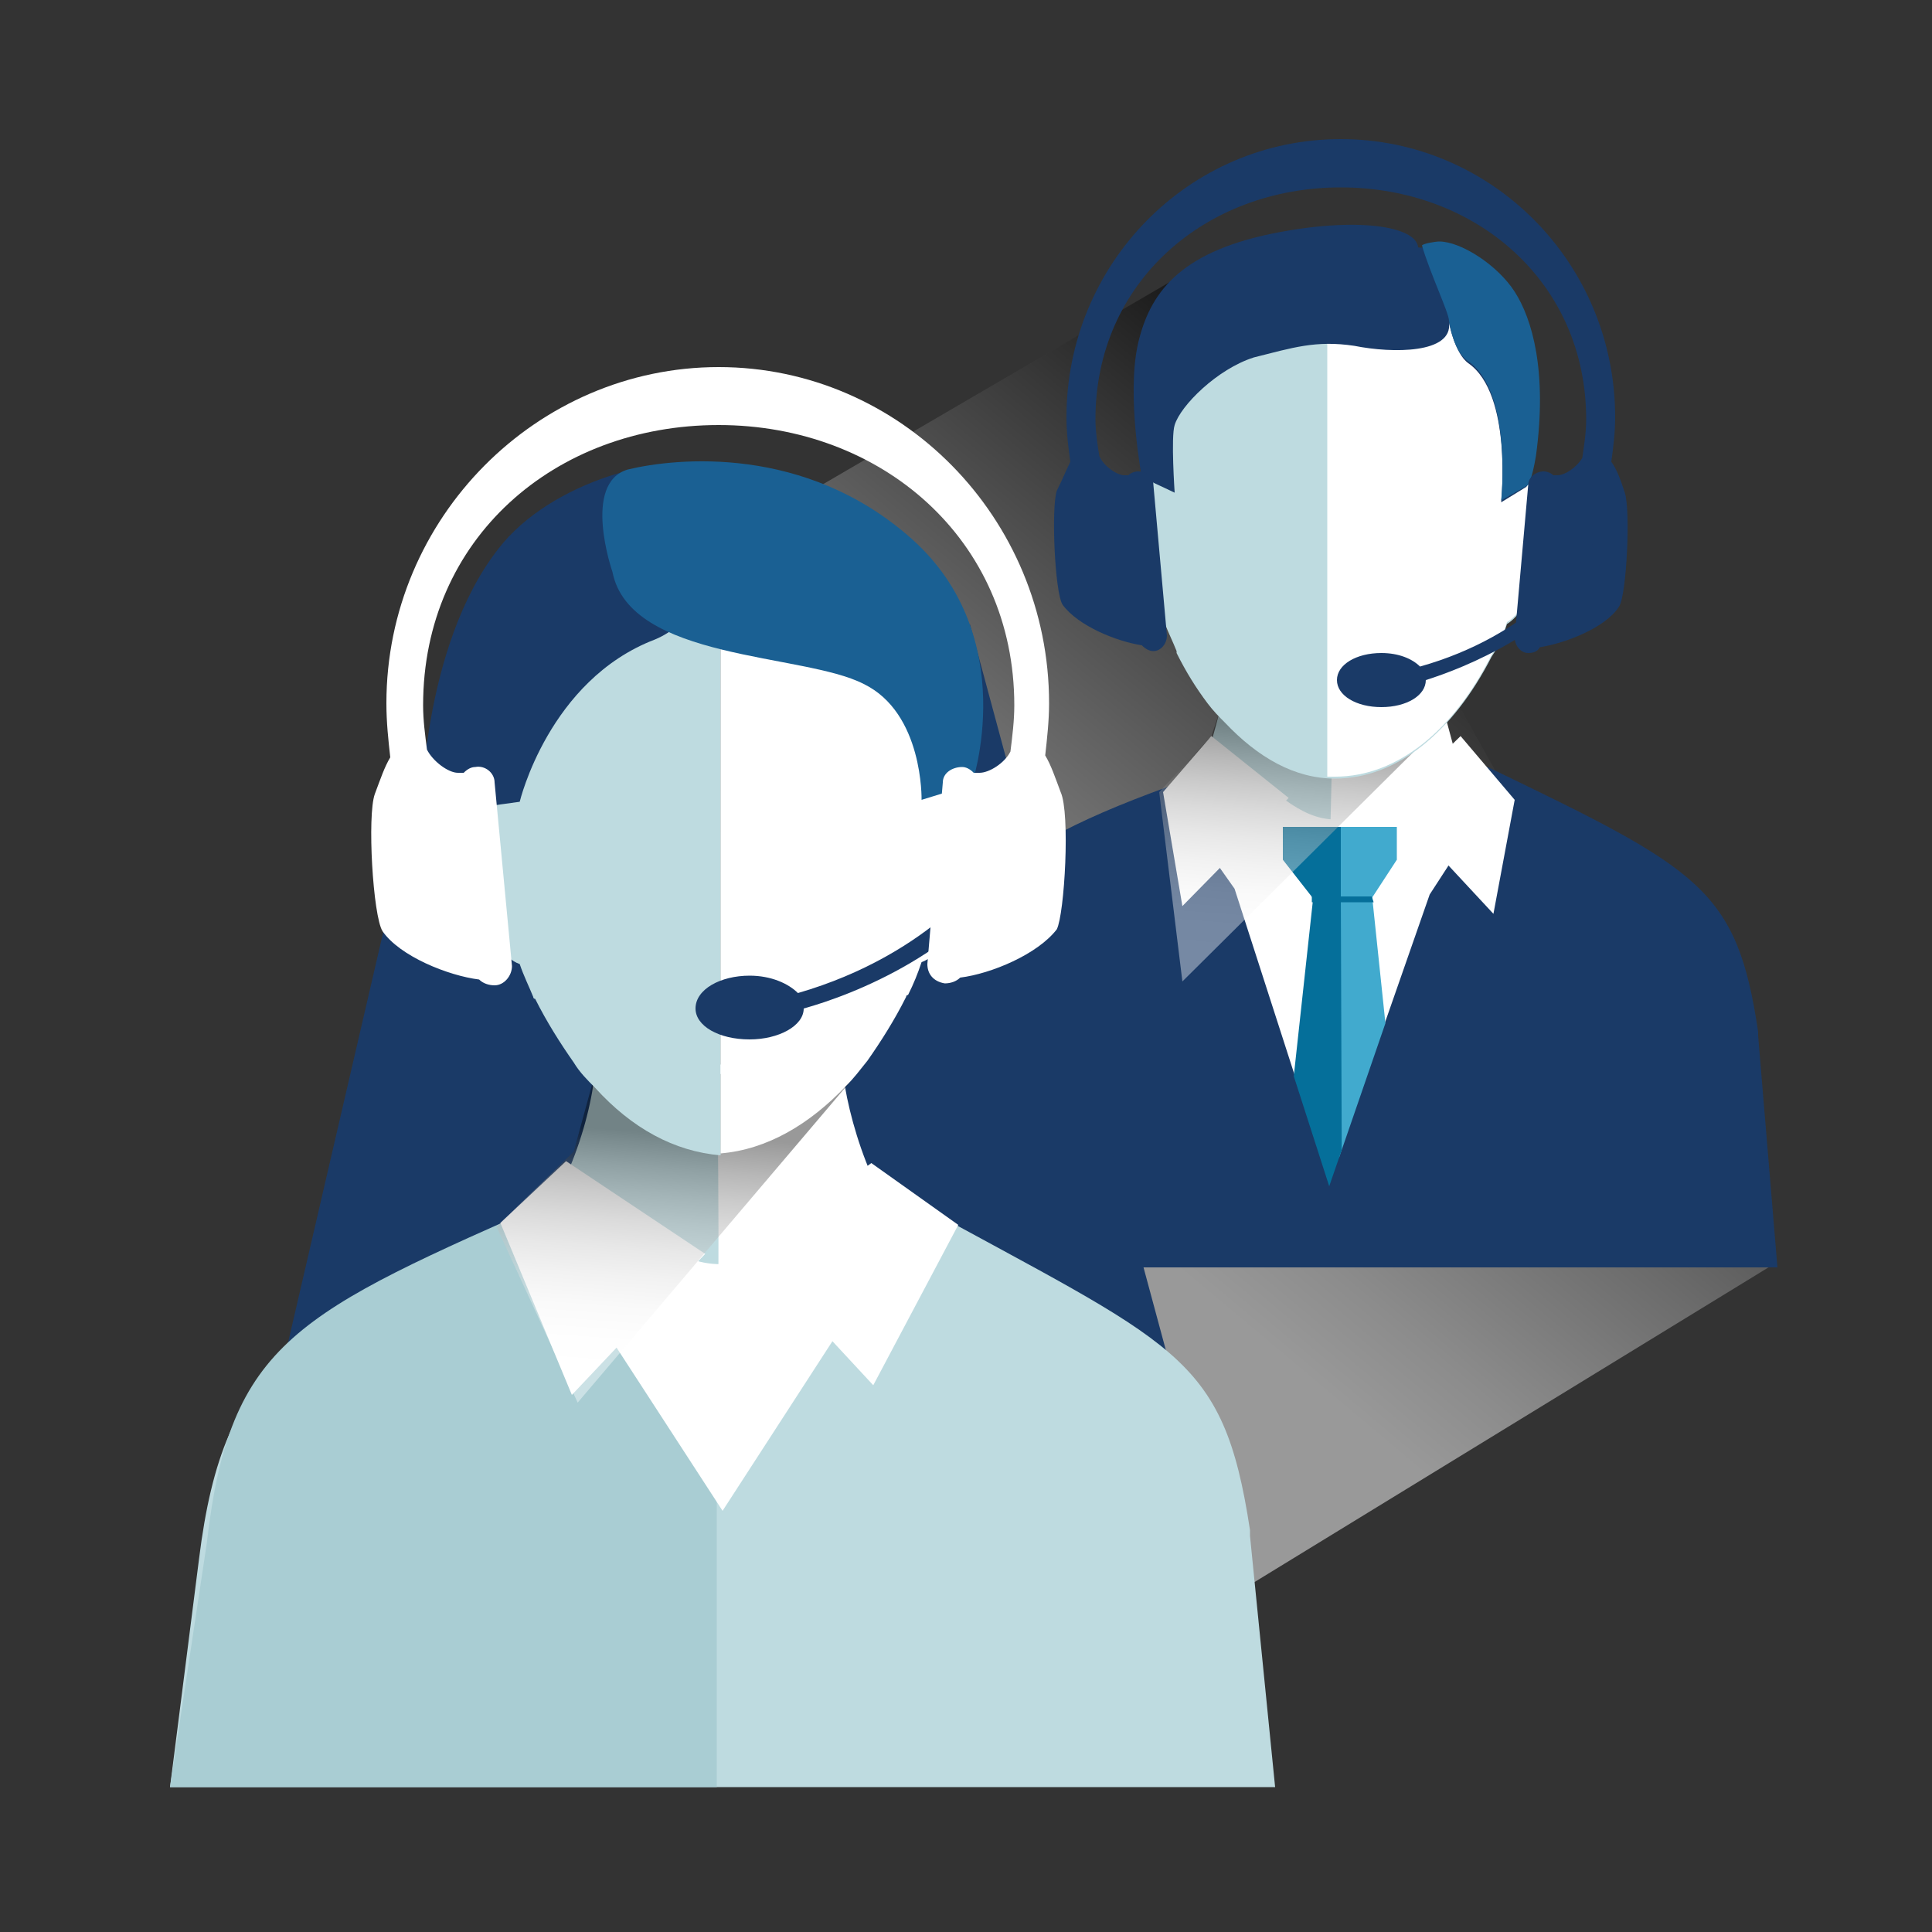 <?xml version="1.0" encoding="utf-8"?>
<!-- Generator: Adobe Illustrator 22.0.0, SVG Export Plug-In . SVG Version: 6.00 Build 0)  -->
<svg version="1.1" id="Layer_1" xmlns="http://www.w3.org/2000/svg" xmlns:xlink="http://www.w3.org/1999/xlink" x="0px" y="0px"
	 viewBox="0 0 100 100" style="enable-background:new 0 0 100 100;" xml:space="preserve">
<rect x="0" y="0" width="100" height="100" fill="#333333" stroke="none"/>
<style type="text/css">
	.st0{opacity:0.5;fill:url(#SVGID_1_);}
	.st1{fill:#1A3A67;}
	.st2{fill:#BEDBE0;}
	.st3{fill:#FFFFFF;}
	.st4{clip-path:url(#SVGID_3_);}
	.st5{fill:#41AACE;}
	.st6{fill:#056F9A;}
	.st7{opacity:0.4;fill:url(#SVGID_4_);}
	.st8{fill:#1A6093;}
	.st9{fill:#A9CDD3;}
	.st10{opacity:0.4;fill:url(#SVGID_5_);}
</style>
<g>
	<g>
		<linearGradient id="SVGID_1_" gradientUnits="userSpaceOnUse" x1="45.408" y1="65.368" x2="76.817" y2="27.936">
			<stop  offset="0.203" style="stop-color:#FFFFFF"/>
			<stop  offset="0.304" style="stop-color:#E6E6E6"/>
			<stop  offset="0.518" style="stop-color:#A5A5A5"/>
			<stop  offset="0.826" style="stop-color:#3E3E3E"/>
			<stop  offset="1" style="stop-color:#010101"/>
		</linearGradient>
		<polygon class="st0" points="91.7,65.5 57.4,86.5 23.5,36.2 62.6,13.4 		"/>
		<g>
			<path class="st1" d="M91,53.6v-0.2c-1.1-7.4-3-8.4-14-13.7L62.5,40c-11.1,3.8-13.9,6.3-14.9,14.6l-1.2,11H92L91,53.6z"/>
			<g>
				<polygon class="st2" points="63.3,36.2 62.3,39.9 69.1,45.4 68.9,36.8 				"/>
				<polygon class="st3" points="74.6,36.3 75.6,40 68.8,45.5 69,36.9 				"/>
			</g>
			<path class="st3" d="M64.1,39.5c2.1,1.6,3.4,3.1,5.4,2.9c2.1-0.2,4.8-2.4,5.5-3.9c0.6,0.6,2.7,2.1,2.7,2.1L74,46.3l-5.2,14.9
				L63.9,46l-3.6-5.1L64.1,39.5z"/>
			<polygon class="st3" points="62.7,38.1 60.2,41 61.2,46.9 66.7,41.3 			"/>
			<polygon class="st3" points="75.6,38.1 78.4,41.4 77.3,47.3 72,41.6 			"/>
			<g>
				<defs>
					<polygon id="SVGID_2_" points="62.2,40.9 68.8,61.4 75.8,41.1 					"/>
				</defs>
				<clipPath id="SVGID_3_">
					<use xlink:href="#SVGID_2_"  style="overflow:visible;"/>
				</clipPath>
				<g class="st4">
					<g>
						<g>
							<g>
								<polygon class="st5" points="70.8,46.8 69.3,46.8 69.3,42.8 72.3,42.8 72.3,44.5 								"/>
								<polygon class="st5" points="71,46.2 73.6,71 69.5,74.2 69.4,74.2 69.2,46.2 								"/>
								<polygon class="st6" points="68.2,46.8 69.4,46.8 69.4,42.8 66.4,42.8 66.4,44.5 								"/>
								<polygon class="st6" points="68,46.2 65.3,71 69.5,74.2 69.4,46.2 								"/>
							</g>
							<polygon class="st6" points="71.1,46.7 67.9,46.7 67.9,46.4 71,46.4 							"/>
						</g>
					</g>
				</g>
			</g>
			
				<linearGradient id="SVGID_4_" gradientUnits="userSpaceOnUse" x1="284.022" y1="26.345" x2="296.45" y2="13.018" gradientTransform="matrix(0.463 -0.592 0.95 0.742 -85.269 200.262)">
				<stop  offset="0.104" style="stop-color:#FFFFFF"/>
				<stop  offset="0.206" style="stop-color:#FBFBFB"/>
				<stop  offset="0.297" style="stop-color:#F1F1F1"/>
				<stop  offset="0.384" style="stop-color:#DEDEDE"/>
				<stop  offset="0.468" style="stop-color:#C5C5C5"/>
				<stop  offset="0.55" style="stop-color:#A4A4A4"/>
				<stop  offset="0.631" style="stop-color:#7B7B7B"/>
				<stop  offset="0.711" style="stop-color:#4B4B4B"/>
				<stop  offset="0.788" style="stop-color:#141414"/>
				<stop  offset="0.813" style="stop-color:#010101"/>
			</linearGradient>
			<polygon class="st7" points="75.1,37 61.2,50.8 60,41 62.7,38.1 64,34.3 			"/>
			<g>
				<g>
					<g>
						<g>
							<path class="st3" d="M62.5,36.3c0.3,0.4,0.6,0.7,0.9,1c0,0,0,0,0,0C63.1,37,62.8,36.6,62.5,36.3z"/>
						</g>
						<path class="st2" d="M80,26.9c0-1.2-0.4-1.7-1-2c0.1-2.5,0.5-5.2-0.4-7.1c-1.8-3.6-6.7-5.7-10-5.7c-3.2,0-7.3,1.9-9.1,5.2
							c-1.1,2-0.5,4.7-0.4,7.5c-0.7,0.2-1.1,0.7-1.1,2c0,2,0.9,5,2.3,5.5c0.2,0.5,0.4,0.9,0.6,1.4c0,0,0,0.1,0,0.1
							c0.5,1,1,1.8,1.6,2.6c0.3,0.4,0.6,0.7,0.9,1c0,0,0,0,0,0c1.7,1.8,3.6,2.9,5.7,2.9c3.2,0,6.1-2.4,8.1-6.3
							c0.2-0.3,0.3-0.5,0.5-0.8c0.1-0.3,0.2-0.6,0.3-0.9C79.3,31.5,80,28.7,80,26.9z"/>
					</g>
				</g>
				<g>
					<g>
						<path class="st3" d="M77.2,33.9c0.2-0.3,0.3-0.5,0.5-0.8c0.1-0.3,0.2-0.6,0.3-0.9c1.2-0.7,2-3.5,2-5.3c0-1.2-0.4-1.7-1-2
							c0.1-2.5,0.5-5.2-0.4-7.1c-1.8-3.5-6.6-5.7-9.9-5.7v28.1c0.1,0,0.3,0,0.4,0C72.4,40.2,75.3,37.7,77.2,33.9z"/>
					</g>
				</g>
				<g>
					<path class="st1" d="M75,16.7c0.2,1.6-2.9,1.6-4.9,1.2c-2-0.3-3.2,0.1-5.2,0.6c-1.9,0.6-3.8,2.5-4.1,3.5c-0.2,0.6,0,3.5,0,3.5
						l-1.7-0.8c0,0-0.8-4.2-0.2-6.9c0.6-2.6,2.1-4.7,6.9-5.7c4.4-0.9,7.5-0.4,7.6,0.7c0.3,0.1,0.6-0.2,1-0.2c1,0,3,1.2,3.9,2.6
						c0.9,1.4,1.7,4.1,1.1,8.5c-0.1,1.2-0.4,1.5-0.4,1.5L77.7,26c0,0,0.6-5.6-1.7-7.2C75.3,18.3,75,16.7,75,16.7z"/>
					<g>
						<g>
							<g>
								<path class="st8" d="M76,18.7c2.3,1.6,1.7,7.2,1.7,7.2l1.4-0.8c0,0,0.2-0.3,0.4-1.5c0.6-4.4-0.2-7.1-1.1-8.5
									c-0.9-1.4-2.8-2.6-3.9-2.6c-0.2,0-0.8,0.1-0.9,0.2c0.4,1.4,1.4,3.5,1.4,3.9C75,16.6,75.2,18.2,76,18.7z"/>
							</g>
							<g>
								<path class="st8" d="M75,16.6c0,0.1,0,0.2,0,0.4C75,16.9,75,16.8,75,16.6z"/>
							</g>
						</g>
					</g>
				</g>
			</g>
			<g>
				<g>
					<path class="st1" d="M84.1,25.5c-0.2-0.6-0.4-1.2-0.7-1.6c0.1-0.7,0.2-1.5,0.2-2.3c0-8-6.4-14.4-14.2-14.4
						c-7.9,0-14.2,6.5-14.2,14.4c0,0.8,0.1,1.6,0.2,2.3c-0.2,0.4-0.4,0.9-0.7,1.5c-0.3,0.9-0.1,5.3,0.3,5.9c0.8,1.1,2.8,1.9,4.1,2.1
						c0.2,0.2,0.4,0.3,0.6,0.3c0.4,0,0.7-0.4,0.7-0.8l-0.7-7.8c0-0.4-0.4-0.7-0.8-0.7c-0.2,0-0.4,0.1-0.5,0.2c-0.1,0-0.1,0-0.2,0
						c-0.4,0-1.1-0.5-1.3-1c-0.1-0.6-0.2-1.3-0.2-1.9c0-7.1,5.7-12,12.7-12c7,0,12.7,4.9,12.7,12c0,0.7-0.1,1.3-0.2,2
						c-0.3,0.5-0.9,0.9-1.3,0.9c-0.1,0-0.1,0-0.2,0c-0.1-0.1-0.3-0.2-0.5-0.2c-0.4,0-0.8,0.3-0.8,0.7l-0.7,7.9
						c0,0.4,0.3,0.8,0.7,0.8c0.3,0,0.5-0.1,0.6-0.3c1.3-0.2,3.4-1,4.1-2.1C84.2,30.8,84.4,26.4,84.1,25.5z"/>
					<path class="st1" d="M83.4,28.4c-0.9-0.7-1.1,0-1.1,0c-0.4,0.8-3.1,4.5-8.8,6.1c-0.4-0.4-1.1-0.7-2-0.7c-1.3,0-2.3,0.6-2.3,1.4
						s1,1.4,2.3,1.4c1.3,0,2.3-0.6,2.3-1.4C75.7,34.6,80.7,32.7,83.4,28.4z"/>
				</g>
			</g>
		</g>
	</g>
	<g>
		<polygon class="st1" points="50.2,32.3 60.7,71.2 41.8,67.7 41.6,47.8 		"/>
		<polygon class="st1" points="23,34.6 14.7,70.4 33.8,81.8 32.5,39.3 		"/>
		<g>
			<path class="st2" d="M30.8,55.2c-0.1,2.5-1.7,7.5-4,9.2c2.5,4.3,8,8.9,10.5,9.2c-0.2-9.4,0-18.5,0-18.5H30.8z"/>
			<path class="st3" d="M43.6,55.2c0.2,2.5,1.7,7.5,4,9.2c-2.5,4.3-8,8.9-10.5,9.2c0.2-9.4,0-18.5,0-18.5H43.6z"/>
		</g>
		<path class="st2" d="M64.7,79.5v-0.3c-1.4-9.2-3.8-9.5-17.6-17.1l-10.5,6.8L29,62.4c-13.6,6-17.4,7.8-18.7,18.3L8.8,92.5h57.2
			L64.7,79.5z"/>
		<polygon class="st3" points="45.1,60.2 49.6,63.4 45.2,71.7 38.8,64.8 		"/>
		<g>
			<path class="st9" d="M28.9,62c-13.6,6-17,7.4-18.2,17.9L8.8,92.5h28.3v-24l-0.5,0.4L28.9,62z"/>
		</g>
		<path class="st3" d="M31,61.8c2.6,2,4.2,3.9,6.8,3.6c2.6-0.3,6-3,6.9-4.8c0.7,0.8,3.3,2.6,3.3,2.6l-4.9,6.2l-5.7,8.8l-6.3-9.7
			l-4.8-4.9L31,61.8z"/>
		<polygon class="st3" points="29.3,60.1 25.9,63.3 29.6,72.2 36.5,64.9 		"/>
		
			<linearGradient id="SVGID_5_" gradientUnits="userSpaceOnUse" x1="235.882" y1="17.256" x2="248.946" y2="3.246" gradientTransform="matrix(0.463 -0.592 0.95 0.742 -85.269 200.262)">
			<stop  offset="0.104" style="stop-color:#FFFFFF"/>
			<stop  offset="0.206" style="stop-color:#FBFBFB"/>
			<stop  offset="0.297" style="stop-color:#F1F1F1"/>
			<stop  offset="0.384" style="stop-color:#DEDEDE"/>
			<stop  offset="0.468" style="stop-color:#C5C5C5"/>
			<stop  offset="0.55" style="stop-color:#A4A4A4"/>
			<stop  offset="0.631" style="stop-color:#7B7B7B"/>
			<stop  offset="0.711" style="stop-color:#4B4B4B"/>
			<stop  offset="0.788" style="stop-color:#141414"/>
			<stop  offset="0.813" style="stop-color:#010101"/>
		</linearGradient>
		<polygon class="st10" points="44,56 29.9,72.6 25.7,63.5 29.7,59.6 30.9,55.2 		"/>
		<g>
			<g>
				<path class="st2" d="M26,31.1c-1.4,2.6-0.7,5.9-0.5,9.4c-0.9,0.2-1.4,0.8-1.4,2.5c0,2.5,1.1,6.3,2.8,6.9
					c0.2,0.6,0.5,1.2,0.7,1.7c0,0,0,0.1,0.1,0.1c0.6,1.2,1.3,2.3,2,3.3c0.3,0.5,0.7,0.9,1.1,1.3c1.9,2.1,4.1,3.3,6.5,3.5V24.5
					C33.4,24.6,28.3,26.9,26,31.1z"/>
				<path class="st3" d="M37.3,24.5v35.2c2.4-0.2,4.6-1.5,6.5-3.5c0.4-0.4,0.7-0.8,1.1-1.3c0.7-1,1.4-2.1,2-3.3c0,0,0-0.1,0.1-0.1
					c0.3-0.6,0.5-1.1,0.7-1.7c1.7-0.6,2.8-4.4,2.8-6.9c0-1.7-0.5-2.3-1.4-2.5c0.2-3.5,0.9-6.8-0.5-9.4
					C46.4,26.9,41.3,24.6,37.3,24.5z"/>
			</g>
			<path class="st1" d="M37.3,24.2c-2.8-0.9-8.8,0.7-11.5,4.2c-4,5.1-4,13.8-4,13.8l5.1-0.7c0,0,1.5-6.3,7-8.4
				C38,31.4,37.3,24.2,37.3,24.2z"/>
			<path class="st8" d="M31.7,29.6c0.9,4.6,9.9,4.2,13,5.8c3.1,1.5,3,6,3,6l2.6-0.8c0,0,2.6-7.6-3.1-12.7
				c-5.5-4.9-12.2-4.2-14.7-3.6C30.1,25,31.7,29.6,31.7,29.6z"/>
		</g>
		<g>
			<g>
				<path class="st1" d="M53.3,44c-1-0.8-1.4,0-1.4,0c-0.5,1-3.7,5.4-10.6,7.4c-0.5-0.5-1.4-0.9-2.5-0.9c-1.5,0-2.8,0.7-2.8,1.7
					c0,0.9,1.2,1.6,2.8,1.6c1.5,0,2.8-0.7,2.8-1.6C44.1,51.5,50,49.3,53.3,44z"/>
				<path class="st3" d="M54.9,41c-0.3-0.8-0.5-1.4-0.8-1.9c0.1-0.9,0.2-1.8,0.2-2.7c0-9.6-7.7-17.4-17.1-17.4S20,26.8,20,36.4
					c0,1,0.1,1.9,0.2,2.8c-0.3,0.5-0.5,1.1-0.8,1.9c-0.4,1.1-0.1,6.3,0.4,7.1c0.9,1.3,3.4,2.3,5,2.5c0.2,0.2,0.5,0.3,0.8,0.3
					c0.5,0,0.9-0.5,0.9-1l-0.9-9.5c0-0.5-0.5-0.9-1-0.8c-0.2,0-0.4,0.1-0.6,0.3c-0.1,0-0.2,0-0.3,0c-0.5,0-1.3-0.6-1.6-1.2
					c-0.1-0.8-0.2-1.5-0.2-2.3c0-8.6,6.8-14.5,15.3-14.5c8.4,0,15.3,5.9,15.3,14.5c0,0.8-0.1,1.6-0.2,2.4c-0.3,0.6-1.1,1.1-1.6,1.1
					c-0.1,0-0.2,0-0.3,0c-0.2-0.2-0.4-0.3-0.6-0.3c-0.5,0-1,0.3-1,0.8L48,49.9c0,0.5,0.3,0.9,0.9,1c0.3,0,0.6-0.1,0.8-0.3
					c1.6-0.2,4-1.2,5-2.5C55.1,47.3,55.4,42.1,54.9,41z"/>
			</g>
		</g>
	</g>
</g>
</svg>
